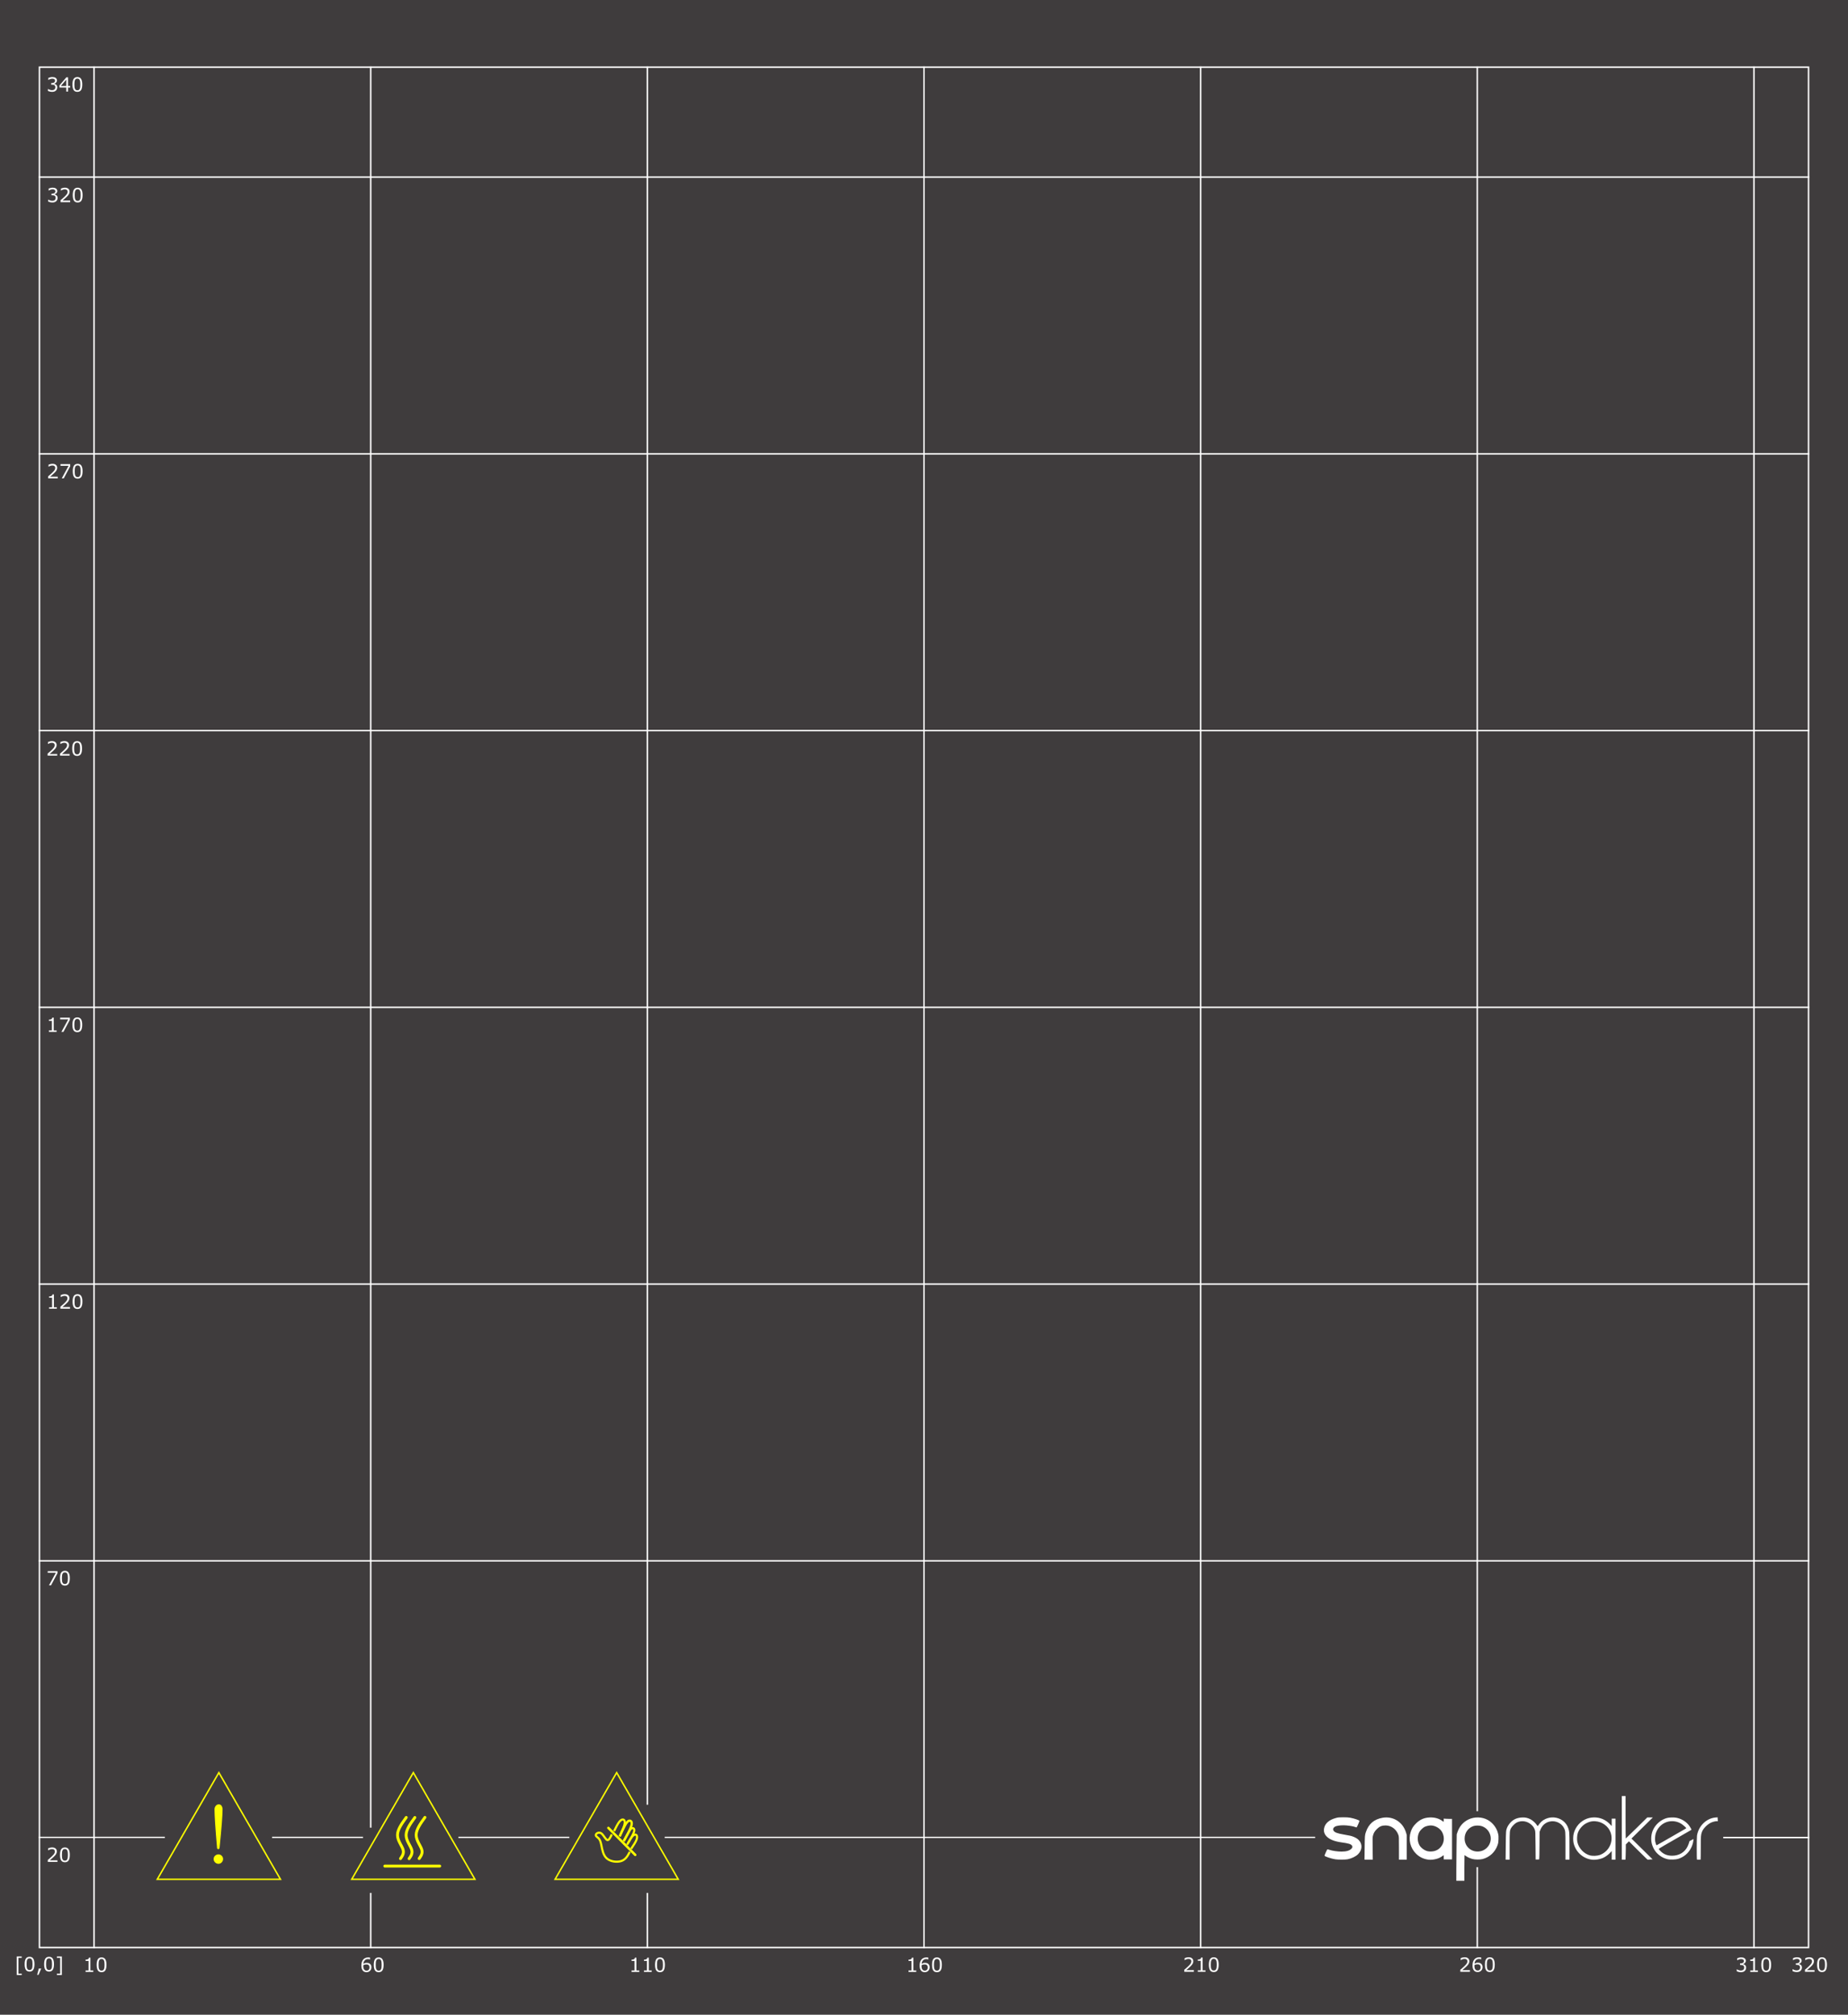 <?xml version="1.0" encoding="UTF-8" standalone="no"?>
<svg
   xmlns:dc="http://purl.org/dc/elements/1.1/"
   xmlns:cc="http://creativecommons.org/ns#"
   xmlns:rdf="http://www.w3.org/1999/02/22-rdf-syntax-ns#"
   xmlns:svg="http://www.w3.org/2000/svg"
   xmlns="http://www.w3.org/2000/svg"
   xmlns:sodipodi="http://sodipodi.sourceforge.net/DTD/sodipodi-0.dtd"
   xmlns:inkscape="http://www.inkscape.org/namespaces/inkscape"
   width="334mm"
   height="364mm"
   viewBox="0 0 334 364"
   version="1.1"
   id="svg8"
   inkscape:version="1.0.1 (3bc2e813f5, 2020-09-07)"
   sodipodi:docname="A350 Print Sheet.svg">
  <rect x="0" y="0" width="334" height="364" fill="#808080" stroke="none"/>
  <defs
     id="defs2">
    <inkscape:path-effect
       effect="bspline"
       id="path-effect1513"
       is_visible="true"
       lpeversion="1"
       weight="33.333"
       steps="2"
       helper_size="0"
       apply_no_weight="true"
       apply_with_weight="true"
       only_selected="false" />
    <inkscape:path-effect
       effect="bspline"
       id="path-effect1489"
       is_visible="true"
       lpeversion="1"
       weight="33.333"
       steps="2"
       helper_size="0"
       apply_no_weight="true"
       apply_with_weight="true"
       only_selected="false" />
    <inkscape:path-effect
       effect="bspline"
       id="path-effect1481"
       is_visible="true"
       lpeversion="1"
       weight="33.333"
       steps="2"
       helper_size="0"
       apply_no_weight="true"
       apply_with_weight="true"
       only_selected="false" />
    <inkscape:path-effect
       effect="bspline"
       id="path-effect1472"
       is_visible="true"
       lpeversion="1"
       weight="33.333"
       steps="2"
       helper_size="0"
       apply_no_weight="true"
       apply_with_weight="true"
       only_selected="false" />
    <inkscape:path-effect
       effect="bspline"
       id="path-effect1463"
       is_visible="true"
       lpeversion="1"
       weight="33.333"
       steps="2"
       helper_size="0"
       apply_no_weight="true"
       apply_with_weight="true"
       only_selected="false" />
    <inkscape:path-effect
       effect="bspline"
       id="path-effect1444"
       is_visible="true"
       lpeversion="1"
       weight="33.333"
       steps="2"
       helper_size="0"
       apply_no_weight="true"
       apply_with_weight="true"
       only_selected="false" />
    <inkscape:path-effect
       effect="bspline"
       id="path-effect1436"
       is_visible="true"
       lpeversion="1"
       weight="33.333"
       steps="2"
       helper_size="0"
       apply_no_weight="true"
       apply_with_weight="true"
       only_selected="false" />
    <inkscape:path-effect
       effect="bspline"
       id="path-effect1426"
       is_visible="true"
       lpeversion="1"
       weight="33.333"
       steps="2"
       helper_size="0"
       apply_no_weight="true"
       apply_with_weight="true"
       only_selected="false" />
    <inkscape:path-effect
       effect="bspline"
       id="path-effect1417"
       is_visible="true"
       lpeversion="1"
       weight="33.333"
       steps="2"
       helper_size="0"
       apply_no_weight="true"
       apply_with_weight="true"
       only_selected="false" />
    <inkscape:path-effect
       effect="bspline"
       id="path-effect1398"
       is_visible="true"
       lpeversion="1"
       weight="33.333"
       steps="2"
       helper_size="0"
       apply_no_weight="true"
       apply_with_weight="true"
       only_selected="false" />
  </defs>
  <sodipodi:namedview
     id="base"
     pagecolor="#ffffff"
     bordercolor="#666666"
     borderopacity="1.0"
     inkscape:pageopacity="0.0"
     inkscape:pageshadow="2"
     inkscape:zoom="0.70710678"
     inkscape:cx="672.64195"
     inkscape:cy="709.33578"
     inkscape:document-units="mm"
     inkscape:current-layer="layer1"
     inkscape:document-rotation="0"
     showgrid="false"
     showborder="true"
     inkscape:showpageshadow="false"
     inkscape:window-width="3440"
     inkscape:window-height="1377"
     inkscape:window-x="3832"
     inkscape:window-y="364"
     inkscape:window-maximized="1" />
  <g
     inkscape:label="Layer 1"
     inkscape:groupmode="layer"
     id="layer1">
    <rect
       style="fill:#1d191a;fill-opacity:0.655;fill-rule:evenodd;stroke-width:0.265"
       id="rect10"
       width="334"
       height="364"
       x="0"
       y="0" />
    <rect
       style="fill:none;fill-opacity:1;stroke:#ffffff;stroke-width:0.265;stroke-miterlimit:4;stroke-dasharray:none;stroke-opacity:1;stroke-linecap:round;stroke-linejoin:miter"
       id="rect835"
       width="319.735"
       height="339.735"
       x="7.132"
       y="12.132" />
    <path
       style="fill:none;stroke:#ffffff;stroke-width:0.265;stroke-linecap:butt;stroke-linejoin:miter;stroke-miterlimit:4;stroke-dasharray:none;stroke-opacity:1"
       d="M 7,32 H 327"
       id="path837"
       sodipodi:nodetypes="cc" />
    <path
       style="fill:none;stroke:#ffffff;stroke-width:0.265;stroke-linecap:butt;stroke-linejoin:miter;stroke-miterlimit:4;stroke-dasharray:none;stroke-opacity:1"
       d="M 7,82 H 327"
       id="path837-0"
       sodipodi:nodetypes="cc" />
    <path
       style="fill:none;stroke:#ffffff;stroke-width:0.265;stroke-linecap:butt;stroke-linejoin:miter;stroke-miterlimit:4;stroke-dasharray:none;stroke-opacity:1"
       d="M 7,132 H 327"
       id="path837-0-1"
       sodipodi:nodetypes="cc" />
    <path
       style="fill:none;stroke:#ffffff;stroke-width:0.265;stroke-linecap:butt;stroke-linejoin:miter;stroke-miterlimit:4;stroke-dasharray:none;stroke-opacity:1"
       d="m 7,182 320,0"
       id="path837-0-1-9"
       sodipodi:nodetypes="cc" />
    <path
       style="fill:none;stroke:#ffffff;stroke-width:0.265;stroke-linecap:butt;stroke-linejoin:miter;stroke-miterlimit:4;stroke-dasharray:none;stroke-opacity:1"
       d="M 7,232 H 327"
       id="path837-0-1-9-5"
       sodipodi:nodetypes="cc" />
    <path
       style="fill:none;stroke:#ffffff;stroke-width:0.265;stroke-linecap:butt;stroke-linejoin:miter;stroke-miterlimit:4;stroke-dasharray:none;stroke-opacity:1"
       d="M 7,282 H 327"
       id="path837-0-1-9-5-9"
       sodipodi:nodetypes="cc" />
    <path
       style="fill:none;stroke:#ffffff;stroke-width:0.225;stroke-linecap:butt;stroke-linejoin:miter;stroke-miterlimit:4;stroke-dasharray:none;stroke-opacity:1"
       d="m 49.178,331.963 h 16.437 m 17.239,0 h 20.045 m 17.239,0 117.565,0"
       id="path1343"
       sodipodi:nodetypes="cccccc" />
    <path
       style="fill:none;stroke:#ffffff;stroke-width:0.225;stroke-linecap:butt;stroke-linejoin:miter;stroke-miterlimit:4;stroke-dasharray:none;stroke-opacity:1"
       d="m 7,331.963 22.801,0"
       id="path837-0-1-9-5-9-3"
       sodipodi:nodetypes="cc" />
    <path
       style="fill:none;stroke:#ffffff;stroke-width:0.265;stroke-linecap:butt;stroke-linejoin:miter;stroke-miterlimit:4;stroke-dasharray:none;stroke-opacity:1"
       d="M 17,12 V 352"
       id="path837-0-1-9-5-9-3-6"
       sodipodi:nodetypes="cc" />
    <path
       style="fill:none;stroke:#ffffff;stroke-width:0.265;stroke-linecap:butt;stroke-linejoin:miter;stroke-miterlimit:4;stroke-dasharray:none;stroke-opacity:1"
       d="M 67,12 V 330.212 M 67,342 v 10"
       id="path837-0-1-9-5-9-3-6-4"
       sodipodi:nodetypes="cccc" />
    <path
       style="fill:none;stroke:#ffffff;stroke-width:0.265;stroke-linecap:butt;stroke-linejoin:miter;stroke-miterlimit:4;stroke-dasharray:none;stroke-opacity:1"
       d="M 117,12 V 326.069 M 117,342 l 0,10"
       id="path837-0-1-9-5-9-3-6-4-6"
       sodipodi:nodetypes="cccc" />
    <path
       style="fill:none;stroke:#ffffff;stroke-width:0.265;stroke-linecap:butt;stroke-linejoin:miter;stroke-miterlimit:4;stroke-dasharray:none;stroke-opacity:1"
       d="M 167,12 V 352"
       id="path837-0-1-9-5-9-3-6-4-6-8"
       sodipodi:nodetypes="cc" />
    <path
       style="fill:none;stroke:#ffffff;stroke-width:0.265;stroke-linecap:butt;stroke-linejoin:miter;stroke-miterlimit:4;stroke-dasharray:none;stroke-opacity:1"
       d="M 217,12 V 352"
       id="path837-0-1-9-5-9-3-6-4-6-8-8"
       sodipodi:nodetypes="cc" />
    <path
       style="fill:none;stroke:#ffffff;stroke-width:0.265;stroke-linecap:butt;stroke-linejoin:miter;stroke-miterlimit:4;stroke-dasharray:none;stroke-opacity:1"
       d="m 267,12 0,315.243"
       id="path837-0-1-9-5-9-3-6-4-6-8-8-1"
       sodipodi:nodetypes="cc" />
    <path
       style="fill:none;stroke:#ffffff;stroke-width:0.265;stroke-linecap:butt;stroke-linejoin:miter;stroke-miterlimit:4;stroke-dasharray:none;stroke-opacity:1"
       d="M 317,12 V 352"
       id="path837-0-1-9-5-9-3-6-4-6-8-8-1-3"
       sodipodi:nodetypes="cc" />
    <g
       aria-label="
 340"
       id="text1063"
       style="font-style:normal;font-weight:normal;font-size:3.528px;line-height:1.25;font-family:sans-serif;fill:#ffffff;fill-opacity:1;stroke:none;stroke-width:0.265;image-rendering:auto">
      <path
         d="m 10.161,15.307 q 0.083,0.074 0.136,0.186 0.053,0.112 0.053,0.289 0,0.176 -0.064,0.322 -0.064,0.146 -0.179,0.255 -0.129,0.121 -0.305,0.179 -0.174,0.057 -0.382,0.057 -0.214,0 -0.42,-0.052 -0.207,-0.05 -0.339,-0.11 v -0.36 h 0.026 q 0.146,0.096 0.345,0.16 0.198,0.064 0.382,0.064 0.109,0 0.231,-0.036 0.122,-0.036 0.198,-0.107 0.079,-0.076 0.117,-0.167 0.04,-0.091 0.04,-0.231 0,-0.138 -0.045,-0.227 -0.043,-0.091 -0.121,-0.143 -0.078,-0.053 -0.188,-0.072 -0.11,-0.021 -0.238,-0.021 H 9.253 v -0.286 h 0.121 q 0.262,0 0.417,-0.109 0.157,-0.11 0.157,-0.32 0,-0.093 -0.04,-0.162 -0.04,-0.071 -0.11,-0.115 -0.074,-0.045 -0.158,-0.062 -0.084,-0.017 -0.191,-0.017 -0.164,0 -0.348,0.059 -0.184,0.059 -0.348,0.165 h -0.017 v -0.36 q 0.122,-0.06 0.326,-0.11 0.205,-0.052 0.396,-0.052 0.188,0 0.331,0.034 0.143,0.034 0.258,0.11 0.124,0.083 0.188,0.2 0.064,0.117 0.064,0.274 0,0.214 -0.152,0.374 -0.15,0.158 -0.355,0.2 v 0.024 q 0.083,0.014 0.189,0.059 0.107,0.043 0.181,0.109 z"
         style="font-size:3.528px;fill:#ffffff;fill-opacity:1;stroke-width:0.265"
         id="path1525" />
      <path
         d="M 12.688,15.82 H 12.307 v 0.722 h -0.331 v -0.722 h -1.228 v -0.396 l 1.242,-1.447 h 0.317 v 1.568 h 0.381 z M 11.976,15.545 V 14.387 l -0.994,1.158 z"
         style="font-size:3.528px;fill:#ffffff;fill-opacity:1;stroke-width:0.265"
         id="path1527" />
      <path
         d="m 14.868,15.259 q 0,0.691 -0.217,1.015 -0.215,0.322 -0.67,0.322 -0.462,0 -0.675,-0.327 -0.212,-0.327 -0.212,-1.006 0,-0.684 0.215,-1.009 0.215,-0.327 0.672,-0.327 0.462,0 0.674,0.332 0.214,0.331 0.214,1.001 z m -0.453,0.782 q 0.06,-0.14 0.081,-0.327 0.022,-0.189 0.022,-0.455 0,-0.262 -0.022,-0.455 -0.021,-0.193 -0.083,-0.327 -0.06,-0.133 -0.165,-0.2 -0.103,-0.067 -0.267,-0.067 -0.162,0 -0.269,0.067 -0.105,0.067 -0.167,0.203 -0.059,0.127 -0.081,0.332 -0.021,0.205 -0.021,0.45 0,0.269 0.019,0.45 0.019,0.181 0.081,0.324 0.057,0.134 0.16,0.205 0.105,0.071 0.277,0.071 0.162,0 0.269,-0.067 0.107,-0.067 0.165,-0.203 z"
         style="font-size:3.528px;fill:#ffffff;fill-opacity:1;stroke-width:0.265"
         id="path1529" />
    </g>
    <g
       aria-label="
 320"
       id="text1063-7"
       style="font-style:normal;font-weight:normal;font-size:3.528px;line-height:1.25;font-family:sans-serif;fill:#ffffff;fill-opacity:1;stroke:none;stroke-width:0.265">
      <path
         d="m 10.216,35.294 q 0.083,0.074 0.136,0.186 0.053,0.112 0.053,0.289 0,0.176 -0.064,0.322 -0.064,0.146 -0.179,0.255 -0.129,0.121 -0.305,0.179 -0.174,0.057 -0.382,0.057 -0.214,0 -0.42,-0.052 -0.207,-0.05 -0.339,-0.11 V 36.06 h 0.026 q 0.146,0.096 0.345,0.16 0.198,0.064 0.382,0.064 0.109,0 0.231,-0.036 0.122,-0.036 0.198,-0.107 0.079,-0.076 0.117,-0.167 0.04,-0.091 0.04,-0.231 0,-0.138 -0.045,-0.227 -0.043,-0.091 -0.121,-0.143 -0.078,-0.053 -0.188,-0.072 -0.11,-0.021 -0.238,-0.021 H 9.308 v -0.286 h 0.121 q 0.262,0 0.417,-0.109 0.157,-0.11 0.157,-0.32 0,-0.093 -0.04,-0.162 -0.04,-0.071 -0.11,-0.115 -0.074,-0.045 -0.158,-0.062 -0.084,-0.017 -0.191,-0.017 -0.164,0 -0.348,0.059 -0.184,0.059 -0.348,0.165 h -0.017 v -0.36 q 0.122,-0.06 0.326,-0.11 0.205,-0.052 0.396,-0.052 0.188,0 0.331,0.034 0.143,0.034 0.258,0.11 0.124,0.083 0.188,0.2 0.064,0.117 0.064,0.274 0,0.214 -0.152,0.374 -0.15,0.158 -0.355,0.2 v 0.024 q 0.083,0.014 0.189,0.059 0.107,0.043 0.181,0.109 z"
         style="font-size:3.528px;fill:#ffffff;fill-opacity:1;stroke-width:0.265"
         id="path1532" />
      <path
         d="M 12.684,36.529 H 10.948 V 36.169 q 0.181,-0.155 0.362,-0.31 0.183,-0.155 0.339,-0.308 0.331,-0.32 0.453,-0.508 0.122,-0.189 0.122,-0.408 0,-0.2 -0.133,-0.312 -0.131,-0.114 -0.367,-0.114 -0.157,0 -0.339,0.055 -0.183,0.055 -0.357,0.169 h -0.017 v -0.362 q 0.122,-0.06 0.326,-0.11 0.205,-0.05 0.396,-0.05 0.394,0 0.618,0.191 0.224,0.189 0.224,0.515 0,0.146 -0.038,0.274 -0.036,0.126 -0.109,0.239 -0.067,0.107 -0.158,0.21 -0.09,0.103 -0.219,0.229 -0.184,0.181 -0.381,0.351 -0.196,0.169 -0.367,0.314 h 1.38 z"
         style="font-size:3.528px;fill:#ffffff;fill-opacity:1;stroke-width:0.265"
         id="path1534" />
      <path
         d="m 14.924,35.245 q 0,0.691 -0.217,1.015 -0.215,0.322 -0.67,0.322 -0.462,0 -0.675,-0.327 -0.212,-0.327 -0.212,-1.006 0,-0.684 0.215,-1.009 0.215,-0.327 0.672,-0.327 0.462,0 0.674,0.332 0.214,0.331 0.214,1.001 z m -0.453,0.782 q 0.06,-0.14 0.081,-0.327 0.022,-0.189 0.022,-0.455 0,-0.262 -0.022,-0.455 -0.021,-0.193 -0.083,-0.327 -0.06,-0.133 -0.165,-0.2 -0.103,-0.067 -0.267,-0.067 -0.162,0 -0.269,0.067 -0.105,0.067 -0.167,0.203 -0.059,0.127 -0.081,0.332 -0.021,0.205 -0.021,0.45 0,0.269 0.019,0.45 0.019,0.181 0.081,0.324 0.057,0.134 0.16,0.205 0.105,0.071 0.277,0.071 0.162,0 0.269,-0.067 0.107,-0.067 0.165,-0.203 z"
         style="font-size:3.528px;fill:#ffffff;fill-opacity:1;stroke-width:0.265"
         id="path1536" />
    </g>
    <g
       aria-label="
 270"
       id="text1063-5"
       style="font-style:normal;font-weight:normal;font-size:3.528px;line-height:1.25;font-family:sans-serif;fill:#ffffff;fill-opacity:1;stroke:none;stroke-width:0.265">
      <path
         d="M 10.442,86.422 H 8.705 v -0.36 q 0.181,-0.155 0.362,-0.31 0.183,-0.155 0.339,-0.308 0.331,-0.32 0.453,-0.508 0.122,-0.189 0.122,-0.408 0,-0.2 -0.133,-0.312 Q 9.718,84.101 9.482,84.101 q -0.157,0 -0.339,0.055 -0.183,0.055 -0.357,0.169 h -0.017 v -0.362 q 0.122,-0.06 0.326,-0.11 0.205,-0.05 0.396,-0.05 0.394,0 0.618,0.191 0.224,0.189 0.224,0.515 0,0.146 -0.038,0.274 -0.036,0.126 -0.109,0.239 -0.067,0.107 -0.158,0.21 -0.09,0.103 -0.219,0.229 -0.184,0.181 -0.381,0.351 -0.196,0.169 -0.367,0.314 h 1.38 z"
         style="font-size:3.528px;fill:#ffffff;fill-opacity:1;stroke-width:0.265"
         id="path1539" />
      <path
         d="m 12.691,84.241 -1.161,2.181 H 11.162 l 1.235,-2.263 h -1.461 v -0.301 h 1.755 z"
         style="font-size:3.528px;fill:#ffffff;fill-opacity:1;stroke-width:0.265"
         id="path1541" />
      <path
         d="m 14.924,85.138 q 0,0.691 -0.217,1.015 -0.215,0.322 -0.67,0.322 -0.462,0 -0.675,-0.327 -0.212,-0.327 -0.212,-1.006 0,-0.684 0.215,-1.009 0.215,-0.327 0.672,-0.327 0.462,0 0.674,0.332 0.214,0.331 0.214,1.001 z m -0.453,0.782 q 0.06,-0.14 0.081,-0.327 0.022,-0.189 0.022,-0.455 0,-0.262 -0.022,-0.455 -0.021,-0.193 -0.083,-0.327 -0.06,-0.133 -0.165,-0.2 -0.103,-0.067 -0.267,-0.067 -0.162,0 -0.269,0.067 -0.105,0.067 -0.167,0.203 -0.059,0.127 -0.081,0.332 -0.021,0.205 -0.021,0.45 0,0.269 0.019,0.45 0.019,0.181 0.081,0.324 0.057,0.134 0.16,0.205 0.105,0.071 0.277,0.071 0.162,0 0.269,-0.067 0.107,-0.067 0.165,-0.203 z"
         style="font-size:3.528px;fill:#ffffff;fill-opacity:1;stroke-width:0.265"
         id="path1543" />
    </g>
    <g
       aria-label="
 220"
       id="text1063-5-0"
       style="font-style:normal;font-weight:normal;font-size:3.528px;line-height:1.25;font-family:sans-serif;fill:#ffffff;fill-opacity:1;stroke:none;stroke-width:0.265">
      <path
         d="M 10.344,136.521 H 8.608 v -0.36 q 0.181,-0.155 0.362,-0.31 0.183,-0.155 0.339,-0.308 0.331,-0.32 0.453,-0.508 0.122,-0.189 0.122,-0.408 0,-0.2 -0.133,-0.312 -0.131,-0.114 -0.367,-0.114 -0.157,0 -0.339,0.055 -0.183,0.055 -0.357,0.169 h -0.017 v -0.362 q 0.122,-0.06 0.326,-0.11 0.205,-0.05 0.396,-0.05 0.394,0 0.618,0.191 0.224,0.189 0.224,0.515 0,0.146 -0.038,0.274 -0.036,0.126 -0.109,0.239 -0.067,0.107 -0.158,0.21 -0.09,0.103 -0.219,0.229 -0.184,0.181 -0.381,0.351 -0.196,0.169 -0.367,0.314 h 1.38 z"
         style="font-size:3.528px;fill:#ffffff;fill-opacity:1;stroke-width:0.265"
         id="path1546" />
      <path
         d="m 12.587,136.521 h -1.736 v -0.36 q 0.181,-0.155 0.362,-0.31 0.183,-0.155 0.339,-0.308 0.331,-0.32 0.453,-0.508 0.122,-0.189 0.122,-0.408 0,-0.2 -0.133,-0.312 -0.131,-0.114 -0.367,-0.114 -0.157,0 -0.339,0.055 -0.183,0.055 -0.357,0.169 h -0.017 v -0.362 q 0.122,-0.06 0.326,-0.11 0.205,-0.05 0.396,-0.05 0.394,0 0.618,0.191 0.224,0.189 0.224,0.515 0,0.146 -0.038,0.274 -0.036,0.126 -0.109,0.239 -0.067,0.107 -0.158,0.21 -0.09,0.103 -0.219,0.229 -0.184,0.181 -0.381,0.351 -0.196,0.169 -0.367,0.314 h 1.38 z"
         style="font-size:3.528px;fill:#ffffff;fill-opacity:1;stroke-width:0.265"
         id="path1548" />
      <path
         d="m 14.826,135.238 q 0,0.691 -0.217,1.015 -0.215,0.322 -0.67,0.322 -0.462,0 -0.675,-0.327 -0.212,-0.327 -0.212,-1.006 0,-0.684 0.215,-1.009 0.215,-0.327 0.672,-0.327 0.462,0 0.674,0.332 0.214,0.331 0.214,1.001 z m -0.453,0.782 q 0.06,-0.14 0.081,-0.327 0.022,-0.189 0.022,-0.455 0,-0.262 -0.022,-0.455 -0.021,-0.193 -0.083,-0.327 -0.06,-0.133 -0.165,-0.2 -0.103,-0.067 -0.267,-0.067 -0.162,0 -0.269,0.067 -0.105,0.067 -0.167,0.203 -0.059,0.127 -0.081,0.332 -0.021,0.205 -0.021,0.45 0,0.269 0.019,0.45 0.019,0.181 0.081,0.324 0.057,0.134 0.16,0.205 0.105,0.071 0.277,0.071 0.162,0 0.269,-0.067 0.107,-0.067 0.165,-0.203 z"
         style="font-size:3.528px;fill:#ffffff;fill-opacity:1;stroke-width:0.265"
         id="path1550" />
    </g>
    <g
       aria-label="
 170"
       id="text1063-5-0-5"
       style="font-style:normal;font-weight:normal;font-size:3.528px;line-height:1.25;font-family:sans-serif;fill:#ffffff;fill-opacity:1;stroke:none;stroke-width:0.265">
      <path
         d="M 10.231,186.433 H 8.843 v -0.262 H 9.377 v -1.719 H 8.843 v -0.234 q 0.109,0 0.233,-0.017 0.124,-0.019 0.188,-0.053 0.079,-0.043 0.124,-0.109 0.047,-0.067 0.053,-0.179 h 0.267 v 2.312 h 0.524 z"
         style="font-size:3.528px;fill:#ffffff;fill-opacity:1;stroke-width:0.265"
         id="path1553" />
      <path
         d="m 12.627,184.253 -1.161,2.181 h -0.369 l 1.235,-2.263 h -1.461 v -0.301 h 1.755 z"
         style="font-size:3.528px;fill:#ffffff;fill-opacity:1;stroke-width:0.265"
         id="path1555" />
      <path
         d="m 14.859,185.15 q 0,0.691 -0.217,1.015 -0.215,0.322 -0.67,0.322 -0.462,0 -0.675,-0.327 -0.212,-0.327 -0.212,-1.006 0,-0.684 0.215,-1.009 0.215,-0.327 0.672,-0.327 0.462,0 0.674,0.332 0.214,0.331 0.214,1.001 z m -0.453,0.782 q 0.06,-0.14 0.081,-0.327 0.022,-0.189 0.022,-0.455 0,-0.262 -0.022,-0.455 -0.021,-0.193 -0.083,-0.327 -0.06,-0.133 -0.165,-0.2 -0.103,-0.067 -0.267,-0.067 -0.162,0 -0.269,0.067 -0.105,0.067 -0.167,0.203 -0.059,0.127 -0.081,0.332 -0.021,0.205 -0.021,0.45 0,0.269 0.019,0.45 0.019,0.181 0.081,0.324 0.057,0.134 0.16,0.205 0.105,0.071 0.277,0.071 0.162,0 0.269,-0.067 0.107,-0.067 0.165,-0.203 z"
         style="font-size:3.528px;fill:#ffffff;fill-opacity:1;stroke-width:0.265"
         id="path1557" />
    </g>
    <g
       aria-label="
 120"
       id="text1063-5-0-1"
       style="font-style:normal;font-weight:normal;font-size:3.528px;line-height:1.25;font-family:sans-serif;fill:#ffffff;fill-opacity:1;stroke:none;stroke-width:0.265">
      <path
         d="M 10.264,236.446 H 8.876 v -0.262 h 0.534 v -1.719 H 8.876 v -0.234 q 0.109,0 0.233,-0.017 0.124,-0.019 0.188,-0.053 0.079,-0.043 0.124,-0.109 0.047,-0.067 0.053,-0.179 h 0.267 v 2.312 h 0.524 z"
         style="font-size:3.528px;fill:#ffffff;fill-opacity:1;stroke-width:0.265"
         id="path1560" />
      <path
         d="m 12.654,236.446 h -1.736 v -0.36 q 0.181,-0.155 0.362,-0.31 0.183,-0.155 0.339,-0.308 0.331,-0.32 0.453,-0.508 0.122,-0.189 0.122,-0.408 0,-0.2 -0.133,-0.312 -0.131,-0.114 -0.367,-0.114 -0.157,0 -0.339,0.055 -0.183,0.055 -0.357,0.169 h -0.017 v -0.362 q 0.122,-0.06 0.326,-0.11 0.205,-0.05 0.396,-0.05 0.394,0 0.618,0.191 0.224,0.189 0.224,0.515 0,0.146 -0.038,0.274 -0.036,0.126 -0.109,0.239 -0.067,0.107 -0.158,0.21 -0.09,0.103 -0.219,0.229 -0.184,0.181 -0.381,0.351 -0.196,0.169 -0.367,0.314 h 1.38 z"
         style="font-size:3.528px;fill:#ffffff;fill-opacity:1;stroke-width:0.265"
         id="path1562" />
      <path
         d="m 14.893,235.163 q 0,0.691 -0.217,1.015 -0.215,0.322 -0.67,0.322 -0.462,0 -0.675,-0.327 -0.212,-0.327 -0.212,-1.006 0,-0.684 0.215,-1.009 0.215,-0.327 0.672,-0.327 0.462,0 0.674,0.332 0.214,0.331 0.214,1.001 z m -0.453,0.782 q 0.06,-0.14 0.081,-0.327 0.022,-0.189 0.022,-0.455 0,-0.262 -0.022,-0.455 -0.021,-0.193 -0.083,-0.327 -0.06,-0.133 -0.165,-0.2 -0.103,-0.067 -0.267,-0.067 -0.162,0 -0.269,0.067 -0.105,0.067 -0.167,0.203 -0.059,0.127 -0.081,0.332 -0.021,0.205 -0.021,0.45 0,0.269 0.019,0.45 0.019,0.181 0.081,0.324 0.057,0.134 0.16,0.205 0.105,0.071 0.277,0.071 0.162,0 0.269,-0.067 0.107,-0.067 0.165,-0.203 z"
         style="font-size:3.528px;fill:#ffffff;fill-opacity:1;stroke-width:0.265"
         id="path1564" />
    </g>
    <g
       aria-label="
 70"
       id="text1063-5-0-1-8"
       style="font-style:normal;font-weight:normal;font-size:3.528px;line-height:1.25;font-family:sans-serif;fill:#ffffff;fill-opacity:1;stroke:none;stroke-width:0.265">
      <path
         d="m 10.384,284.245 -1.161,2.181 H 8.855 l 1.235,-2.263 H 8.629 v -0.301 h 1.755 z"
         style="font-size:3.528px;fill:#ffffff;fill-opacity:1;stroke-width:0.265"
         id="path1567" />
      <path
         d="m 12.617,285.142 q 0,0.691 -0.217,1.015 -0.215,0.322 -0.67,0.322 -0.462,0 -0.675,-0.327 -0.212,-0.327 -0.212,-1.006 0,-0.684 0.215,-1.009 0.215,-0.327 0.672,-0.327 0.462,0 0.674,0.332 0.214,0.331 0.214,1.001 z m -0.453,0.782 q 0.06,-0.14 0.081,-0.327 0.022,-0.189 0.022,-0.455 0,-0.262 -0.022,-0.455 -0.021,-0.193 -0.083,-0.327 -0.06,-0.133 -0.165,-0.2 -0.103,-0.067 -0.267,-0.067 -0.162,0 -0.269,0.067 -0.105,0.067 -0.167,0.203 -0.059,0.127 -0.081,0.332 -0.021,0.205 -0.021,0.45 0,0.269 0.019,0.45 0.019,0.181 0.081,0.324 0.057,0.134 0.16,0.205 0.105,0.071 0.277,0.071 0.162,0 0.269,-0.067 0.107,-0.067 0.165,-0.203 z"
         style="font-size:3.528px;fill:#ffffff;fill-opacity:1;stroke-width:0.265"
         id="path1569" />
    </g>
    <g
       aria-label="
 20"
       id="text1063-5-0-1-1"
       style="font-style:normal;font-weight:normal;font-size:3.528px;line-height:1.25;font-family:sans-serif;fill:#ffffff;fill-opacity:1;stroke:none;stroke-width:0.265">
      <path
         d="M 10.377,336.405 H 8.641 V 336.045 q 0.181,-0.155 0.362,-0.31 0.183,-0.155 0.339,-0.308 0.331,-0.32 0.453,-0.508 0.122,-0.189 0.122,-0.408 0,-0.2 -0.133,-0.312 -0.131,-0.114 -0.367,-0.114 -0.157,0 -0.339,0.055 -0.183,0.055 -0.357,0.169 h -0.017 v -0.362 q 0.122,-0.06 0.326,-0.11 0.205,-0.05 0.396,-0.05 0.394,0 0.618,0.191 0.224,0.189 0.224,0.515 0,0.146 -0.038,0.274 -0.036,0.126 -0.109,0.239 -0.067,0.107 -0.158,0.21 -0.09,0.103 -0.219,0.229 -0.184,0.181 -0.381,0.351 -0.196,0.169 -0.367,0.314 h 1.38 z"
         style="font-size:3.528px;fill:#ffffff;fill-opacity:1;stroke-width:0.265"
         id="path1572" />
      <path
         d="m 12.617,335.122 q 0,0.691 -0.217,1.015 -0.215,0.322 -0.67,0.322 -0.462,0 -0.675,-0.327 -0.212,-0.327 -0.212,-1.006 0,-0.684 0.215,-1.009 0.215,-0.327 0.672,-0.327 0.462,0 0.674,0.332 0.214,0.331 0.214,1.001 z m -0.453,0.782 q 0.06,-0.14 0.081,-0.327 0.022,-0.189 0.022,-0.455 0,-0.262 -0.022,-0.455 -0.021,-0.193 -0.083,-0.327 -0.06,-0.133 -0.165,-0.2 -0.103,-0.067 -0.267,-0.067 -0.162,0 -0.269,0.067 -0.105,0.067 -0.167,0.203 -0.059,0.127 -0.081,0.332 -0.021,0.205 -0.021,0.45 0,0.269 0.019,0.45 0.019,0.181 0.081,0.324 0.057,0.134 0.16,0.205 0.105,0.071 0.277,0.071 0.162,0 0.269,-0.067 0.107,-0.067 0.165,-0.203 z"
         style="font-size:3.528px;fill:#ffffff;fill-opacity:1;stroke-width:0.265"
         id="path1574" />
    </g>
    <g
       aria-label="
 10"
       id="text1063-5-0-1-0"
       style="font-style:normal;font-weight:normal;font-size:3.528px;line-height:1.25;font-family:sans-serif;fill:#ffffff;fill-opacity:1;stroke:none;stroke-width:0.265">
      <path
         d="m 16.858,356.272 h -1.388 v -0.262 h 0.534 v -1.719 h -0.534 v -0.234 q 0.109,0 0.233,-0.017 0.124,-0.019 0.188,-0.053 0.079,-0.043 0.124,-0.109 0.047,-0.067 0.053,-0.179 h 0.267 v 2.312 h 0.524 z"
         style="font-size:3.528px;fill:#ffffff;fill-opacity:1;stroke-width:0.265"
         id="path1588" />
      <path
         d="m 19.244,354.988 q 0,0.691 -0.217,1.015 -0.215,0.322 -0.67,0.322 -0.462,0 -0.675,-0.327 -0.212,-0.327 -0.212,-1.006 0,-0.684 0.215,-1.009 0.215,-0.327 0.672,-0.327 0.462,0 0.674,0.332 0.214,0.331 0.214,1.001 z m -0.453,0.782 q 0.06,-0.14 0.081,-0.327 0.022,-0.189 0.022,-0.455 0,-0.262 -0.022,-0.455 -0.021,-0.193 -0.083,-0.327 -0.06,-0.133 -0.165,-0.2 -0.103,-0.067 -0.267,-0.067 -0.162,0 -0.269,0.067 -0.105,0.067 -0.167,0.203 -0.059,0.127 -0.081,0.332 -0.021,0.205 -0.021,0.45 0,0.269 0.019,0.45 0.019,0.181 0.081,0.324 0.057,0.134 0.16,0.205 0.105,0.071 0.277,0.071 0.162,0 0.269,-0.067 0.107,-0.067 0.165,-0.203 z"
         style="font-size:3.528px;fill:#ffffff;fill-opacity:1;stroke-width:0.265"
         id="path1590" />
    </g>
    <g
       aria-label="
 60"
       id="text1063-5-0-1-3"
       style="font-style:normal;font-weight:normal;font-size:3.528px;line-height:1.25;font-family:sans-serif;fill:#ffffff;fill-opacity:1;stroke:none;stroke-width:0.265">
      <path
         d="m 67.129,355.441 q 0,0.391 -0.258,0.639 -0.257,0.246 -0.63,0.246 -0.189,0 -0.345,-0.059 -0.155,-0.059 -0.274,-0.174 -0.148,-0.143 -0.229,-0.379 -0.079,-0.236 -0.079,-0.568 0,-0.341 0.072,-0.605 0.074,-0.264 0.234,-0.469 0.152,-0.195 0.391,-0.303 0.239,-0.11 0.558,-0.11 0.102,0 0.171,0.009 0.069,0.009 0.14,0.031 v 0.329 H 66.862 q -0.048,-0.026 -0.146,-0.048 -0.096,-0.024 -0.198,-0.024 -0.37,0 -0.591,0.233 -0.22,0.231 -0.257,0.625 0.145,-0.088 0.284,-0.133 0.141,-0.046 0.326,-0.046 0.164,0 0.288,0.031 0.126,0.029 0.257,0.121 0.152,0.105 0.227,0.265 0.078,0.16 0.078,0.389 z m -0.35,0.014 q 0,-0.16 -0.048,-0.265 -0.047,-0.105 -0.155,-0.183 -0.079,-0.055 -0.176,-0.072 -0.096,-0.017 -0.202,-0.017 -0.146,0 -0.272,0.034 -0.126,0.035 -0.258,0.107 -0.003,0.038 -0.005,0.074 -0.002,0.034 -0.002,0.088 0,0.272 0.055,0.431 0.057,0.157 0.155,0.248 0.079,0.076 0.171,0.112 0.093,0.035 0.202,0.035 0.25,0 0.393,-0.152 0.143,-0.153 0.143,-0.439 z"
         style="font-size:3.528px;fill:#ffffff;fill-opacity:1;stroke-width:0.265"
         id="path1593" />
      <path
         d="m 69.33,354.99 q 0,0.691 -0.217,1.015 -0.215,0.322 -0.67,0.322 -0.462,0 -0.675,-0.327 -0.212,-0.327 -0.212,-1.006 0,-0.684 0.215,-1.009 0.215,-0.327 0.672,-0.327 0.462,0 0.674,0.332 0.214,0.331 0.214,1.001 z m -0.453,0.782 q 0.06,-0.14 0.081,-0.327 0.022,-0.189 0.022,-0.455 0,-0.262 -0.022,-0.455 -0.021,-0.193 -0.083,-0.327 -0.06,-0.133 -0.165,-0.2 -0.103,-0.067 -0.267,-0.067 -0.162,0 -0.269,0.067 -0.105,0.067 -0.167,0.203 -0.059,0.127 -0.081,0.332 -0.021,0.205 -0.021,0.45 0,0.269 0.019,0.45 0.019,0.181 0.081,0.324 0.057,0.134 0.16,0.205 0.105,0.071 0.277,0.071 0.162,0 0.269,-0.067 0.107,-0.067 0.165,-0.203 z"
         style="font-size:3.528px;fill:#ffffff;fill-opacity:1;stroke-width:0.265"
         id="path1595" />
    </g>
    <g
       aria-label="
 110"
       id="text1063-5-0-1-08"
       style="font-style:normal;font-weight:normal;font-size:3.528px;line-height:1.25;font-family:sans-serif;fill:#ffffff;fill-opacity:1;stroke:none;stroke-width:0.265">
      <path
         d="m 115.538,356.273 h -1.388 v -0.262 h 0.534 v -1.719 h -0.534 v -0.234 q 0.109,0 0.233,-0.017 0.124,-0.019 0.188,-0.053 0.079,-0.043 0.124,-0.109 0.046,-0.067 0.053,-0.179 h 0.267 v 2.312 h 0.524 z"
         style="font-size:3.528px;fill:#ffffff;fill-opacity:1;stroke-width:0.265"
         id="path1598" />
      <path
         d="m 117.781,356.273 h -1.388 v -0.262 h 0.534 v -1.719 h -0.534 v -0.234 q 0.109,0 0.233,-0.017 0.124,-0.019 0.188,-0.053 0.079,-0.043 0.124,-0.109 0.046,-0.067 0.053,-0.179 h 0.267 v 2.312 h 0.524 z"
         style="font-size:3.528px;fill:#ffffff;fill-opacity:1;stroke-width:0.265"
         id="path1600" />
      <path
         d="m 120.166,354.99 q 0,0.691 -0.217,1.015 -0.215,0.322 -0.67,0.322 -0.462,0 -0.675,-0.327 -0.212,-0.327 -0.212,-1.006 0,-0.684 0.215,-1.009 0.215,-0.327 0.672,-0.327 0.462,0 0.674,0.332 0.214,0.331 0.214,1.001 z m -0.453,0.782 q 0.06,-0.14 0.081,-0.327 0.022,-0.189 0.022,-0.455 0,-0.262 -0.022,-0.455 -0.021,-0.193 -0.083,-0.327 -0.06,-0.133 -0.165,-0.2 -0.103,-0.067 -0.267,-0.067 -0.162,0 -0.269,0.067 -0.105,0.067 -0.167,0.203 -0.059,0.127 -0.081,0.332 -0.021,0.205 -0.021,0.45 0,0.269 0.019,0.45 0.019,0.181 0.081,0.324 0.057,0.134 0.16,0.205 0.105,0.071 0.277,0.071 0.162,0 0.269,-0.067 0.107,-0.067 0.165,-0.203 z"
         style="font-size:3.528px;fill:#ffffff;fill-opacity:1;stroke-width:0.265"
         id="path1602" />
    </g>
    <g
       aria-label="
 160"
       id="text1063-5-0-1-4"
       style="font-style:normal;font-weight:normal;font-size:3.528px;line-height:1.25;font-family:sans-serif;fill:#ffffff;fill-opacity:1;stroke:none;stroke-width:0.265">
      <path
         d="m 165.596,356.273 h -1.388 v -0.262 h 0.534 v -1.719 h -0.534 v -0.234 q 0.109,0 0.233,-0.017 0.124,-0.019 0.188,-0.053 0.079,-0.043 0.124,-0.109 0.046,-0.067 0.053,-0.179 h 0.267 v 2.312 h 0.524 z"
         style="font-size:3.528px;fill:#ffffff;fill-opacity:1;stroke-width:0.265"
         id="path1605" />
      <path
         d="m 168.023,355.441 q 0,0.391 -0.258,0.639 -0.257,0.246 -0.63,0.246 -0.189,0 -0.345,-0.059 -0.155,-0.059 -0.274,-0.174 -0.148,-0.143 -0.229,-0.379 -0.079,-0.236 -0.079,-0.568 0,-0.341 0.072,-0.605 0.074,-0.264 0.234,-0.469 0.152,-0.195 0.391,-0.303 0.239,-0.11 0.558,-0.11 0.102,0 0.171,0.009 0.069,0.009 0.14,0.031 v 0.329 h -0.017 q -0.048,-0.026 -0.146,-0.048 -0.097,-0.024 -0.198,-0.024 -0.37,0 -0.591,0.233 -0.22,0.231 -0.257,0.625 0.145,-0.088 0.284,-0.133 0.141,-0.046 0.326,-0.046 0.164,0 0.288,0.031 0.126,0.029 0.257,0.121 0.152,0.105 0.227,0.265 0.077,0.16 0.077,0.389 z m -0.35,0.014 q 0,-0.16 -0.048,-0.265 -0.046,-0.105 -0.155,-0.183 -0.079,-0.055 -0.176,-0.072 -0.097,-0.017 -0.202,-0.017 -0.146,0 -0.272,0.034 -0.126,0.035 -0.258,0.107 -0.003,0.038 -0.005,0.074 -0.002,0.034 -0.002,0.088 0,0.272 0.055,0.431 0.057,0.157 0.155,0.248 0.079,0.076 0.171,0.112 0.093,0.035 0.202,0.035 0.25,0 0.393,-0.152 0.143,-0.153 0.143,-0.439 z"
         style="font-size:3.528px;fill:#ffffff;fill-opacity:1;stroke-width:0.265"
         id="path1607" />
      <path
         d="m 170.225,354.99 q 0,0.691 -0.217,1.015 -0.215,0.322 -0.67,0.322 -0.462,0 -0.675,-0.327 -0.212,-0.327 -0.212,-1.006 0,-0.684 0.215,-1.009 0.215,-0.327 0.672,-0.327 0.462,0 0.674,0.332 0.214,0.331 0.214,1.001 z m -0.453,0.782 q 0.06,-0.14 0.081,-0.327 0.022,-0.189 0.022,-0.455 0,-0.262 -0.022,-0.455 -0.021,-0.193 -0.083,-0.327 -0.06,-0.133 -0.165,-0.2 -0.103,-0.067 -0.267,-0.067 -0.162,0 -0.269,0.067 -0.105,0.067 -0.167,0.203 -0.059,0.127 -0.081,0.332 -0.021,0.205 -0.021,0.45 0,0.269 0.019,0.45 0.019,0.181 0.081,0.324 0.057,0.134 0.16,0.205 0.105,0.071 0.277,0.071 0.162,0 0.269,-0.067 0.107,-0.067 0.165,-0.203 z"
         style="font-size:3.528px;fill:#ffffff;fill-opacity:1;stroke-width:0.265"
         id="path1609" />
    </g>
    <g
       aria-label="
 210"
       id="text1063-5-0-1-9"
       style="font-style:normal;font-weight:normal;font-size:3.528px;line-height:1.25;font-family:sans-serif;fill:#ffffff;fill-opacity:1;stroke:none;stroke-width:0.265">
      <path
         d="m 215.777,356.249 h -1.736 v -0.36 q 0.181,-0.155 0.362,-0.31 0.183,-0.155 0.339,-0.308 0.331,-0.32 0.453,-0.508 0.122,-0.189 0.122,-0.408 0,-0.2 -0.133,-0.312 -0.131,-0.114 -0.367,-0.114 -0.157,0 -0.339,0.055 -0.183,0.055 -0.357,0.169 h -0.017 v -0.362 q 0.122,-0.06 0.326,-0.11 0.205,-0.05 0.396,-0.05 0.394,0 0.618,0.191 0.224,0.189 0.224,0.515 0,0.146 -0.038,0.274 -0.036,0.126 -0.109,0.239 -0.067,0.107 -0.158,0.21 -0.09,0.103 -0.219,0.229 -0.184,0.181 -0.381,0.351 -0.196,0.169 -0.367,0.314 h 1.38 z"
         style="font-size:3.528px;fill:#ffffff;fill-opacity:1;stroke-width:0.265"
         id="path1612" />
      <path
         d="m 217.874,356.249 h -1.388 v -0.262 h 0.534 v -1.719 h -0.534 v -0.234 q 0.109,0 0.233,-0.017 0.124,-0.019 0.188,-0.053 0.079,-0.043 0.124,-0.109 0.046,-0.067 0.053,-0.179 h 0.267 v 2.312 h 0.524 z"
         style="font-size:3.528px;fill:#ffffff;fill-opacity:1;stroke-width:0.265"
         id="path1614" />
      <path
         d="m 220.259,354.966 q 0,0.691 -0.217,1.015 -0.215,0.322 -0.67,0.322 -0.462,0 -0.675,-0.327 -0.212,-0.327 -0.212,-1.006 0,-0.684 0.215,-1.009 0.215,-0.327 0.672,-0.327 0.462,0 0.674,0.332 0.214,0.331 0.214,1.001 z m -0.453,0.782 q 0.06,-0.14 0.081,-0.327 0.022,-0.189 0.022,-0.455 0,-0.262 -0.022,-0.455 -0.021,-0.193 -0.083,-0.327 -0.06,-0.133 -0.165,-0.2 -0.103,-0.067 -0.267,-0.067 -0.162,0 -0.269,0.067 -0.105,0.067 -0.167,0.203 -0.059,0.127 -0.081,0.332 -0.021,0.205 -0.021,0.45 0,0.269 0.019,0.45 0.019,0.181 0.081,0.324 0.057,0.134 0.16,0.205 0.105,0.071 0.277,0.071 0.162,0 0.269,-0.067 0.107,-0.067 0.165,-0.203 z"
         style="font-size:3.528px;fill:#ffffff;fill-opacity:1;stroke-width:0.265"
         id="path1616" />
    </g>
    <g
       aria-label="
 260"
       id="text1063-5-0-1-98"
       style="font-style:normal;font-weight:normal;font-size:3.528px;line-height:1.25;font-family:sans-serif;fill:#ffffff;fill-opacity:1;stroke:none;stroke-width:0.265">
      <path
         d="m 265.67,356.249 h -1.736 v -0.36 q 0.181,-0.155 0.362,-0.31 0.183,-0.155 0.339,-0.308 0.331,-0.32 0.453,-0.508 0.122,-0.189 0.122,-0.408 0,-0.2 -0.133,-0.312 -0.131,-0.114 -0.367,-0.114 -0.157,0 -0.339,0.055 -0.183,0.055 -0.357,0.169 h -0.017 v -0.362 q 0.122,-0.06 0.326,-0.11 0.205,-0.05 0.396,-0.05 0.394,0 0.618,0.191 0.224,0.189 0.224,0.515 0,0.146 -0.038,0.274 -0.036,0.126 -0.109,0.239 -0.067,0.107 -0.158,0.21 -0.09,0.103 -0.219,0.229 -0.184,0.181 -0.381,0.351 -0.196,0.169 -0.367,0.314 h 1.38 z"
         style="font-size:3.528px;fill:#ffffff;fill-opacity:1;stroke-width:0.265"
         id="path1619" />
      <path
         d="m 267.951,355.417 q 0,0.391 -0.258,0.639 -0.257,0.246 -0.63,0.246 -0.189,0 -0.345,-0.059 -0.155,-0.059 -0.274,-0.174 -0.148,-0.143 -0.229,-0.379 -0.079,-0.236 -0.079,-0.568 0,-0.341 0.072,-0.605 0.074,-0.264 0.234,-0.469 0.152,-0.195 0.391,-0.303 0.239,-0.11 0.558,-0.11 0.102,0 0.171,0.009 0.069,0.009 0.14,0.031 v 0.329 h -0.017 q -0.048,-0.026 -0.146,-0.048 -0.097,-0.024 -0.198,-0.024 -0.37,0 -0.591,0.233 -0.22,0.231 -0.257,0.625 0.145,-0.088 0.284,-0.133 0.141,-0.046 0.326,-0.046 0.164,0 0.288,0.031 0.126,0.029 0.257,0.121 0.152,0.105 0.227,0.265 0.077,0.16 0.077,0.389 z m -0.35,0.014 q 0,-0.16 -0.048,-0.265 -0.046,-0.105 -0.155,-0.183 -0.079,-0.055 -0.176,-0.072 -0.097,-0.017 -0.202,-0.017 -0.146,0 -0.272,0.034 -0.126,0.034 -0.258,0.107 -0.003,0.038 -0.005,0.074 -0.002,0.034 -0.002,0.088 0,0.272 0.055,0.431 0.057,0.157 0.155,0.248 0.079,0.076 0.171,0.112 0.093,0.034 0.202,0.034 0.25,0 0.393,-0.152 0.143,-0.153 0.143,-0.439 z"
         style="font-size:3.528px;fill:#ffffff;fill-opacity:1;stroke-width:0.265"
         id="path1621" />
      <path
         d="m 270.152,354.966 q 0,0.691 -0.217,1.015 -0.215,0.322 -0.67,0.322 -0.462,0 -0.675,-0.327 -0.212,-0.327 -0.212,-1.006 0,-0.684 0.215,-1.009 0.215,-0.327 0.672,-0.327 0.462,0 0.674,0.332 0.214,0.331 0.214,1.001 z m -0.453,0.782 q 0.06,-0.14 0.081,-0.327 0.022,-0.189 0.022,-0.455 0,-0.262 -0.022,-0.455 -0.021,-0.193 -0.083,-0.327 -0.06,-0.133 -0.165,-0.2 -0.103,-0.067 -0.267,-0.067 -0.162,0 -0.269,0.067 -0.105,0.067 -0.167,0.203 -0.059,0.127 -0.081,0.332 -0.021,0.205 -0.021,0.45 0,0.269 0.019,0.45 0.019,0.181 0.081,0.324 0.057,0.134 0.16,0.205 0.105,0.071 0.277,0.071 0.162,0 0.269,-0.067 0.107,-0.067 0.165,-0.203 z"
         style="font-size:3.528px;fill:#ffffff;fill-opacity:1;stroke-width:0.265"
         id="path1623" />
    </g>
    <g
       aria-label="
320"
       id="text1063-5-0-1-10"
       style="font-style:normal;font-weight:normal;font-size:3.528px;line-height:1.25;font-family:sans-serif;fill:#ffffff;fill-opacity:1;stroke:none;stroke-width:0.265">
      <path
         d="m 325.484,355.014 q 0.083,0.074 0.136,0.186 0.053,0.112 0.053,0.289 0,0.176 -0.064,0.322 -0.064,0.146 -0.179,0.255 -0.129,0.121 -0.305,0.179 -0.174,0.057 -0.382,0.057 -0.214,0 -0.42,-0.052 -0.207,-0.05 -0.339,-0.11 v -0.36 h 0.026 q 0.146,0.097 0.345,0.16 0.198,0.064 0.382,0.064 0.109,0 0.231,-0.036 0.122,-0.036 0.198,-0.107 0.079,-0.076 0.117,-0.167 0.04,-0.091 0.04,-0.231 0,-0.138 -0.045,-0.227 -0.043,-0.091 -0.121,-0.143 -0.077,-0.053 -0.188,-0.072 -0.11,-0.021 -0.238,-0.021 h -0.155 v -0.286 h 0.121 q 0.262,0 0.417,-0.109 0.157,-0.11 0.157,-0.32 0,-0.093 -0.04,-0.162 -0.04,-0.071 -0.11,-0.115 -0.074,-0.045 -0.158,-0.062 -0.084,-0.017 -0.191,-0.017 -0.164,0 -0.348,0.059 -0.184,0.059 -0.348,0.165 h -0.017 v -0.36 q 0.122,-0.06 0.326,-0.11 0.205,-0.052 0.396,-0.052 0.188,0 0.331,0.034 0.143,0.034 0.258,0.11 0.124,0.083 0.188,0.2 0.064,0.117 0.064,0.274 0,0.214 -0.152,0.374 -0.15,0.158 -0.355,0.2 v 0.024 q 0.083,0.014 0.189,0.059 0.107,0.043 0.181,0.109 z"
         style="font-size:3.528px;fill:#ffffff;fill-opacity:1;stroke-width:0.265"
         id="path1633" />
      <path
         d="m 327.952,356.249 h -1.736 v -0.36 q 0.181,-0.155 0.362,-0.31 0.183,-0.155 0.339,-0.308 0.331,-0.32 0.453,-0.508 0.122,-0.189 0.122,-0.408 0,-0.2 -0.133,-0.312 -0.131,-0.114 -0.367,-0.114 -0.157,0 -0.339,0.055 -0.183,0.055 -0.357,0.169 h -0.017 v -0.362 q 0.122,-0.06 0.326,-0.11 0.205,-0.05 0.396,-0.05 0.394,0 0.618,0.191 0.224,0.189 0.224,0.515 0,0.146 -0.038,0.274 -0.036,0.126 -0.109,0.239 -0.067,0.107 -0.158,0.21 -0.09,0.103 -0.219,0.229 -0.184,0.181 -0.381,0.351 -0.196,0.169 -0.367,0.314 h 1.38 z"
         style="font-size:3.528px;fill:#ffffff;fill-opacity:1;stroke-width:0.265"
         id="path1635" />
      <path
         d="m 330.191,354.966 q 0,0.691 -0.217,1.015 -0.215,0.322 -0.67,0.322 -0.462,0 -0.675,-0.327 -0.212,-0.327 -0.212,-1.006 0,-0.684 0.215,-1.009 0.215,-0.327 0.672,-0.327 0.462,0 0.674,0.332 0.214,0.331 0.214,1.001 z m -0.453,0.782 q 0.06,-0.14 0.081,-0.327 0.022,-0.189 0.022,-0.455 0,-0.262 -0.022,-0.455 -0.021,-0.193 -0.083,-0.327 -0.06,-0.133 -0.165,-0.2 -0.103,-0.067 -0.267,-0.067 -0.162,0 -0.269,0.067 -0.105,0.067 -0.167,0.203 -0.059,0.127 -0.081,0.332 -0.021,0.205 -0.021,0.45 0,0.269 0.019,0.45 0.019,0.181 0.081,0.324 0.057,0.134 0.16,0.205 0.105,0.071 0.277,0.071 0.162,0 0.269,-0.067 0.107,-0.067 0.165,-0.203 z"
         style="font-size:3.528px;fill:#ffffff;fill-opacity:1;stroke-width:0.265"
         id="path1637" />
    </g>
    <g
       aria-label="
310"
       id="text1063-5-0-1-107"
       style="font-style:normal;font-weight:normal;font-size:3.528px;line-height:1.25;font-family:sans-serif;fill:#ffffff;fill-opacity:1;stroke:none;stroke-width:0.265">
      <path
         d="m 315.396,355.038 q 0.083,0.074 0.136,0.186 0.053,0.112 0.053,0.289 0,0.176 -0.064,0.322 -0.064,0.146 -0.179,0.255 -0.129,0.121 -0.305,0.179 -0.174,0.057 -0.382,0.057 -0.214,0 -0.42,-0.052 -0.207,-0.05 -0.339,-0.11 v -0.36 h 0.026 q 0.146,0.097 0.345,0.16 0.198,0.064 0.382,0.064 0.109,0 0.231,-0.036 0.122,-0.036 0.198,-0.107 0.079,-0.076 0.117,-0.167 0.04,-0.091 0.04,-0.231 0,-0.138 -0.045,-0.227 -0.043,-0.091 -0.121,-0.143 -0.077,-0.053 -0.188,-0.072 -0.11,-0.021 -0.238,-0.021 h -0.155 v -0.286 h 0.121 q 0.262,0 0.417,-0.109 0.157,-0.11 0.157,-0.32 0,-0.093 -0.04,-0.162 -0.04,-0.071 -0.11,-0.115 -0.074,-0.045 -0.158,-0.062 -0.084,-0.017 -0.191,-0.017 -0.164,0 -0.348,0.059 -0.184,0.059 -0.348,0.165 h -0.017 v -0.36 q 0.122,-0.06 0.326,-0.11 0.205,-0.052 0.396,-0.052 0.188,0 0.331,0.034 0.143,0.034 0.258,0.11 0.124,0.083 0.188,0.2 0.064,0.117 0.064,0.274 0,0.214 -0.152,0.374 -0.15,0.158 -0.355,0.2 v 0.024 q 0.083,0.014 0.189,0.059 0.107,0.043 0.181,0.109 z"
         style="font-size:3.528px;fill:#ffffff;fill-opacity:1;stroke-width:0.265"
         id="path1626" />
      <path
         d="m 317.718,356.273 h -1.388 v -0.262 h 0.534 v -1.719 h -0.534 v -0.234 q 0.109,0 0.233,-0.017 0.124,-0.019 0.188,-0.053 0.079,-0.043 0.124,-0.109 0.046,-0.067 0.053,-0.179 h 0.267 v 2.312 h 0.524 z"
         style="font-size:3.528px;fill:#ffffff;fill-opacity:1;stroke-width:0.265"
         id="path1628" />
      <path
         d="m 320.104,354.99 q 0,0.691 -0.217,1.015 -0.215,0.322 -0.67,0.322 -0.462,0 -0.675,-0.327 -0.212,-0.327 -0.212,-1.006 0,-0.684 0.215,-1.009 0.215,-0.327 0.672,-0.327 0.462,0 0.674,0.332 0.214,0.331 0.214,1.001 z m -0.453,0.782 q 0.06,-0.14 0.081,-0.327 0.022,-0.189 0.022,-0.455 0,-0.262 -0.022,-0.455 -0.021,-0.193 -0.083,-0.327 -0.06,-0.133 -0.165,-0.2 -0.103,-0.067 -0.267,-0.067 -0.162,0 -0.269,0.067 -0.105,0.067 -0.167,0.203 -0.059,0.127 -0.081,0.332 -0.021,0.205 -0.021,0.45 0,0.269 0.019,0.45 0.019,0.181 0.081,0.324 0.057,0.134 0.16,0.205 0.105,0.071 0.277,0.071 0.162,0 0.269,-0.067 0.107,-0.067 0.165,-0.203 z"
         style="font-size:3.528px;fill:#ffffff;fill-opacity:1;stroke-width:0.265"
         id="path1630" />
    </g>
    <g
       aria-label="[0,0]"
       id="text1063-5-0-1-0-0"
       style="font-style:normal;font-weight:normal;font-size:3.528px;line-height:1.25;font-family:sans-serif;fill:#ffffff;fill-opacity:1;stroke:none;stroke-width:0.265">
      <path
         d="M 3.923,356.837 H 3.028 v -3.356 h 0.896 v 0.246 H 3.327 v 2.863 h 0.596 z"
         style="font-size:3.528px;fill:#ffffff;fill-opacity:1;stroke-width:0.265"
         id="path1577" />
      <path
         d="m 6.228,354.879 q 0,0.691 -0.217,1.015 -0.215,0.322 -0.67,0.322 -0.462,0 -0.675,-0.327 -0.212,-0.327 -0.212,-1.006 0,-0.684 0.215,-1.009 0.215,-0.327 0.672,-0.327 0.462,0 0.674,0.332 0.214,0.331 0.214,1.001 z m -0.453,0.782 q 0.06,-0.14 0.081,-0.327 0.022,-0.189 0.022,-0.455 0,-0.262 -0.022,-0.455 -0.021,-0.193 -0.083,-0.327 -0.06,-0.133 -0.165,-0.2 -0.103,-0.067 -0.267,-0.067 -0.162,0 -0.269,0.067 -0.105,0.067 -0.167,0.203 -0.059,0.127 -0.081,0.332 -0.021,0.205 -0.021,0.45 0,0.269 0.019,0.45 0.019,0.181 0.081,0.324 0.057,0.134 0.16,0.205 0.105,0.071 0.277,0.071 0.162,0 0.269,-0.067 0.107,-0.067 0.165,-0.203 z"
         style="font-size:3.528px;fill:#ffffff;fill-opacity:1;stroke-width:0.265"
         id="path1579" />
      <path
         d="m 7.451,355.671 -0.486,1.128 H 6.714 l 0.3,-1.128 z"
         style="font-size:3.528px;fill:#ffffff;fill-opacity:1;stroke-width:0.265"
         id="path1581" />
      <path
         d="m 9.754,354.879 q 0,0.691 -0.217,1.015 -0.215,0.322 -0.67,0.322 -0.462,0 -0.675,-0.327 -0.212,-0.327 -0.212,-1.006 0,-0.684 0.215,-1.009 0.215,-0.327 0.672,-0.327 0.462,0 0.674,0.332 0.214,0.331 0.214,1.001 z m -0.453,0.782 q 0.06,-0.14 0.081,-0.327 0.022,-0.189 0.022,-0.455 0,-0.262 -0.022,-0.455 -0.021,-0.193 -0.083,-0.327 -0.06,-0.133 -0.165,-0.2 -0.103,-0.067 -0.267,-0.067 -0.162,0 -0.269,0.067 -0.105,0.067 -0.167,0.203 -0.059,0.127 -0.081,0.332 -0.021,0.205 -0.021,0.45 0,0.269 0.019,0.45 0.019,0.181 0.081,0.324 0.057,0.134 0.16,0.205 0.105,0.071 0.277,0.071 0.162,0 0.269,-0.067 0.107,-0.067 0.165,-0.203 z"
         style="font-size:3.528px;fill:#ffffff;fill-opacity:1;stroke-width:0.265"
         id="path1583" />
      <path
         d="m 11.177,356.837 h -0.896 v -0.246 h 0.596 v -2.863 h -0.596 v -0.246 h 0.896 z"
         style="font-size:3.528px;fill:#ffffff;fill-opacity:1;stroke-width:0.265"
         id="path1585" />
    </g>
    <path
       id="path24"
       d="m 263.212,337.685 c 0.002,-1.169 0.019,-3.056 0.036,-4.193 l 0.032,-2.068 0.148,-0.432 c 0.348,-1.016 1.006,-1.775 1.947,-2.244 1.088,-0.543 2.48,-0.511 3.531,0.081 0.916,0.516 1.608,1.435 1.851,2.459 0.082,0.345 0.094,0.505 0.076,1.023 -0.018,0.538 -0.038,0.666 -0.165,1.039 -0.429,1.265 -1.432,2.203 -2.711,2.534 -0.477,0.123 -1.387,0.115 -1.848,-0.016 -0.458,-0.131 -0.809,-0.289 -1.135,-0.511 -0.146,-0.1 -0.276,-0.182 -0.289,-0.182 -0.013,0 -0.023,1.043 -0.023,2.318 v 2.318 h -0.727 -0.727 z m 4.367,-3.214 c 1.292,-0.274 2.113,-1.587 1.784,-2.856 -0.207,-0.8 -0.77,-1.408 -1.553,-1.676 -0.388,-0.133 -1.081,-0.145 -1.467,-0.025 -0.982,0.305 -1.638,1.217 -1.636,2.272 0.004,1.523 1.362,2.604 2.871,2.284 z m -9.449,1.52 c -0.855,-0.118 -1.563,-0.458 -2.165,-1.039 -1.085,-1.047 -1.462,-2.59 -0.983,-4.02 0.205,-0.611 0.447,-0.991 0.948,-1.486 0.701,-0.694 1.447,-1.026 2.414,-1.077 0.848,-0.045 1.603,0.143 2.229,0.556 l 0.362,0.238 v -0.296 -0.296 l 0.211,0.029 c 0.116,0.016 0.454,0.029 0.75,0.029 h 0.539 v 3.659 3.659 h -0.75 -0.75 v -0.382 -0.382 l -0.307,0.206 c -0.393,0.264 -0.687,0.393 -1.157,0.507 -0.459,0.112 -0.964,0.148 -1.341,0.096 z m 1.216,-1.582 c 0.426,-0.148 0.644,-0.282 0.934,-0.573 0.732,-0.732 0.881,-1.851 0.373,-2.807 -0.367,-0.691 -1.258,-1.218 -2.06,-1.218 -0.324,1.3e-4 -0.821,0.115 -1.113,0.256 -0.312,0.152 -0.812,0.642 -0.968,0.949 -0.368,0.727 -0.368,1.587 -4.6e-4,2.313 0.255,0.502 0.927,1.006 1.525,1.142 0.365,0.083 0.975,0.054 1.308,-0.062 z m 28.319,1.581 c -1.596,-0.22 -2.879,-1.395 -3.258,-2.984 -0.11,-0.461 -0.099,-1.257 0.023,-1.741 0.314,-1.237 1.223,-2.252 2.402,-2.681 1.045,-0.381 2.28,-0.276 3.216,0.273 0.385,0.226 0.643,0.433 0.989,0.793 l 0.261,0.273 4.6e-4,-0.67 4.7e-4,-0.67 h 0.341 0.341 v 3.705 3.705 h -0.341 -0.341 l -8e-4,-0.784 -8e-4,-0.784 -0.215,0.247 c -0.31,0.356 -0.824,0.749 -1.252,0.956 -0.633,0.306 -1.51,0.454 -2.164,0.363 z m 1.444,-0.828 c 1.706,-0.604 2.592,-2.474 1.963,-4.138 -0.419,-1.109 -1.54,-1.905 -2.773,-1.972 -0.571,-0.031 -0.991,0.06 -1.542,0.332 -0.728,0.359 -1.358,1.083 -1.601,1.836 -0.135,0.419 -0.165,1.157 -0.065,1.604 0.253,1.139 1.213,2.137 2.324,2.416 0.436,0.11 1.275,0.071 1.695,-0.078 z m 17.598,0.838 c -0.062,-0.021 -0.06,-3.981 0.002,-4.362 0.283,-1.746 1.706,-3.127 3.364,-3.265 l 0.362,-0.03 4.7e-4,0.177 c 4.6e-4,0.097 0.013,0.254 0.029,0.347 l 0.028,0.17 -0.176,7e-4 c -0.316,0.002 -0.806,0.13 -1.143,0.3 -0.646,0.326 -1.347,1.048 -1.558,1.604 -0.21,0.555 -0.225,0.752 -0.225,2.961 0,1.148 -0.015,2.089 -0.034,2.09 -0.232,0.014 -0.613,0.017 -0.648,0.006 z m -65.387,-0.074 c -0.729,-0.116 -1.932,-0.52 -1.932,-0.648 0,-0.092 0.403,-1.017 0.483,-1.108 0.058,-0.066 0.097,-0.061 0.427,0.056 0.478,0.169 1.469,0.312 2.158,0.311 0.895,-8e-4 1.481,-0.177 1.814,-0.546 0.187,-0.207 0.207,-0.355 0.071,-0.546 -0.191,-0.268 -0.595,-0.391 -1.863,-0.568 -1.263,-0.176 -2.103,-0.501 -2.663,-1.029 -0.419,-0.396 -0.601,-0.907 -0.515,-1.451 0.147,-0.931 0.89,-1.598 2.155,-1.934 0.41,-0.109 0.535,-0.121 1.295,-0.124 0.628,-0.002 0.956,0.018 1.295,0.08 0.723,0.132 1.659,0.454 1.659,0.572 0,0.112 -0.474,1.183 -0.523,1.183 -0.031,0 -0.132,-0.032 -0.225,-0.07 -0.278,-0.116 -0.964,-0.243 -1.609,-0.297 -0.664,-0.056 -1.386,-0.008 -1.82,0.121 -0.459,0.136 -0.69,0.478 -0.531,0.785 0.176,0.341 0.672,0.538 1.858,0.737 1.065,0.179 1.392,0.254 1.766,0.407 0.44,0.179 0.714,0.351 0.956,0.599 0.702,0.721 0.648,1.784 -0.128,2.557 -0.406,0.404 -1.179,0.776 -1.895,0.913 -0.439,0.084 -1.712,0.084 -2.235,8e-4 z m 5.318,-1.853 c 0.031,-2.456 0.034,-2.488 0.226,-3.062 0.492,-1.472 1.48,-2.318 3.019,-2.587 1.924,-0.337 3.695,0.797 4.253,2.725 l 0.116,0.401 v 2.222 2.222 h -0.705 -0.705 l -8e-4,-2.08 c -8e-4,-2.032 -0.003,-2.086 -0.103,-2.378 -0.351,-1.03 -1.283,-1.725 -2.312,-1.725 -0.648,0 -1.072,0.168 -1.528,0.607 -0.406,0.39 -0.615,0.722 -0.736,1.171 -0.1,0.371 -0.101,0.408 -0.076,2.39 l 0.025,2.014 h -0.749 -0.749 z m 25.506,-0.591 c 0.027,-2.648 0.039,-2.804 0.252,-3.303 0.14,-0.328 0.476,-0.799 0.746,-1.045 0.527,-0.481 1.149,-0.725 1.95,-0.764 0.592,-0.029 1.016,0.065 1.543,0.342 0.377,0.198 0.884,0.659 1.107,1.005 0.134,0.208 0.166,0.235 0.209,0.175 0.495,-0.702 0.791,-0.974 1.352,-1.237 1.63,-0.764 3.566,0.005 4.134,1.641 0.215,0.621 0.224,0.745 0.224,3.291 v 2.406 h -0.364 -0.364 v -2.492 c 0,-2.722 0.002,-2.69 -0.273,-3.236 -0.444,-0.878 -1.527,-1.377 -2.528,-1.166 -0.828,0.174 -1.421,0.701 -1.748,1.55 l -0.123,0.321 -0.017,2.464 c -0.01,1.355 -0.034,2.48 -0.054,2.5 -0.02,0.02 -0.173,0.036 -0.34,0.036 h -0.303 l -0.023,-2.545 c -0.022,-2.485 -0.025,-2.552 -0.123,-2.811 -0.153,-0.405 -0.302,-0.629 -0.602,-0.907 -0.754,-0.698 -1.812,-0.86 -2.696,-0.412 -0.294,0.149 -0.834,0.688 -0.998,0.997 -0.257,0.483 -0.262,0.547 -0.262,3.233 v 2.468 h -0.362 -0.362 z m 20.972,-3.239 v -5.75 h 0.341 0.341 v 3.841 c 0,2.113 0.015,3.84 0.034,3.839 0.019,-7e-4 0.903,-0.859 1.966,-1.908 l 1.932,-1.907 0.5,0.002 0.5,0.002 -1.932,1.908 -1.932,1.908 1.907,1.879 1.907,1.879 -0.442,0.033 -0.442,0.033 -0.238,-0.206 c -0.131,-0.113 -0.892,-0.861 -1.692,-1.661 l -1.454,-1.455 -0.284,0.282 -0.284,0.282 v 0.66 c 0,0.363 -0.013,0.983 -0.03,1.376 l -0.03,0.716 h -0.334 -0.334 v -5.75 z m 8.341,5.684 c -0.437,-0.102 -0.795,-0.242 -1.125,-0.438 -0.858,-0.509 -1.398,-1.181 -1.721,-2.138 -0.27,-0.801 -0.23,-1.816 0.103,-2.618 0.448,-1.078 1.446,-1.961 2.561,-2.266 0.404,-0.111 1.238,-0.135 1.688,-0.05 0.871,0.165 1.678,0.635 2.228,1.3 0.231,0.28 0.56,0.842 0.515,0.88 -0.012,0.01 -0.318,0.188 -0.681,0.395 -0.628,0.36 -2.155,1.239 -4.261,2.453 -0.559,0.322 -0.966,0.585 -0.966,0.623 0,0.036 0.148,0.214 0.33,0.394 0.565,0.562 1.219,0.82 2.08,0.822 1.248,0.003 2.285,-0.614 2.787,-1.659 0.113,-0.235 0.239,-0.551 0.28,-0.701 l 0.075,-0.273 0.366,-0.193 0.366,-0.193 -0.031,0.261 c -0.056,0.474 -0.166,0.846 -0.389,1.307 -0.475,0.983 -1.335,1.711 -2.398,2.03 -0.403,0.121 -1.409,0.156 -1.807,0.063 z m -0.995,-3.123 c 0.572,-0.329 1.593,-0.915 2.268,-1.304 0.675,-0.388 1.399,-0.803 1.608,-0.922 0.209,-0.119 0.4,-0.235 0.424,-0.259 0.056,-0.056 -0.569,-0.61 -0.942,-0.837 -0.869,-0.528 -2.012,-0.589 -2.913,-0.154 -0.8,0.386 -1.388,1.077 -1.663,1.955 -0.115,0.366 -0.157,1.075 -0.085,1.444 0.051,0.265 0.199,0.673 0.244,0.673 0.011,0 0.487,-0.269 1.059,-0.597 z"
       style="fill:#ffffff;fill-opacity:1;stroke-width:0.045" />
    <path
       style="fill:none;stroke:#ffffff;stroke-width:0.265px;stroke-linecap:butt;stroke-linejoin:miter;stroke-opacity:1"
       d="M 311.452,332 H 327"
       id="path1335"
       sodipodi:nodetypes="cc" />
    <path
       style="fill:none;stroke:#ffffff;stroke-width:0.265px;stroke-linecap:butt;stroke-linejoin:miter;stroke-opacity:1"
       d="M 267,337.344 267,352"
       id="path1337"
       sodipodi:nodetypes="cc" />
    <path
       sodipodi:type="star"
       style="fill:none;fill-opacity:1;stroke:#ffff00;stroke-width:0.265;stroke-linecap:round;stroke-linejoin:miter;stroke-miterlimit:4;stroke-dasharray:none;stroke-opacity:1"
       id="path1349"
       sodipodi:sides="3"
       sodipodi:cx="39.555887"
       sodipodi:cy="333.11758"
       sodipodi:r1="12.85258"
       sodipodi:r2="6.42629"
       sodipodi:arg1="2.6179939"
       sodipodi:arg2="3.6651914"
       inkscape:flatsided="true"
       inkscape:rounded="0"
       inkscape:randomized="0"
       d="M 28.425,339.544 39.556,320.265 50.687,339.544 Z"
       inkscape:transform-center-y="-3.213149" />
    <path
       sodipodi:type="star"
       style="fill:none;fill-opacity:1;stroke:#ffff00;stroke-width:0.265;stroke-linecap:round;stroke-linejoin:miter;stroke-miterlimit:4;stroke-dasharray:none;stroke-opacity:1"
       id="path1349-1"
       sodipodi:sides="3"
       sodipodi:cx="74.701828"
       sodipodi:cy="333.11758"
       sodipodi:r1="12.85258"
       sodipodi:r2="6.4262905"
       sodipodi:arg1="2.6179939"
       sodipodi:arg2="3.6651914"
       inkscape:flatsided="true"
       inkscape:rounded="0"
       inkscape:randomized="0"
       d="M 63.571,339.544 74.702,320.265 85.832,339.544 Z"
       inkscape:transform-center-y="-3.213149" />
    <path
       sodipodi:type="star"
       style="fill:none;fill-opacity:1;stroke:#ffff00;stroke-width:0.265;stroke-linecap:round;stroke-linejoin:miter;stroke-miterlimit:4;stroke-dasharray:none;stroke-opacity:1"
       id="path1349-1-3"
       sodipodi:sides="3"
       sodipodi:cx="111.45139"
       sodipodi:cy="333.11758"
       sodipodi:r1="12.85258"
       sodipodi:r2="6.4262905"
       sodipodi:arg1="2.6179939"
       sodipodi:arg2="3.6651914"
       inkscape:flatsided="true"
       inkscape:rounded="0"
       inkscape:randomized="0"
       d="m 100.321,339.544 11.131,-19.279 11.131,19.279 z"
       inkscape:transform-center-y="-3.213149" />
    <path
       style="fill:none;stroke:#ffff00;stroke-width:0.519;stroke-linecap:round;stroke-linejoin:miter;stroke-opacity:1;stroke-miterlimit:4;stroke-dasharray:none"
       d="m 73.422,328.367 c -0.787,1.087 -1.575,2.173 -1.579,3.174 -0.004,1 0.776,1.914 0.996,2.61 0.22,0.697 -0.118,1.177 -0.457,1.657"
       id="path1396"
       inkscape:path-effect="#path-effect1398"
       inkscape:original-d="m 73.421873,328.3668 c -0.787186,1.08697 -1.574636,2.17364 -2.362351,3.26004 0.779857,0.91374 1.559417,1.82716 2.338729,2.74034 -0.338347,0.48062 -0.676945,0.96094 -1.015812,1.44103" />
    <path
       style="fill:none;stroke:#ffff00;stroke-width:0.519;stroke-linecap:round;stroke-linejoin:miter;stroke-opacity:1;stroke-miterlimit:4;stroke-dasharray:none"
       d="m 74.98,328.379 c -0.787,1.087 -1.575,2.173 -1.579,3.174 -0.004,1 0.776,1.914 0.996,2.61 0.22,0.697 -0.118,1.177 -0.457,1.657"
       id="path1396-6"
       inkscape:path-effect="#path-effect1417"
       inkscape:original-d="m 74.979782,328.37933 c -0.787186,1.08697 -1.574636,2.17364 -2.362351,3.26004 0.779857,0.91374 1.559417,1.82716 2.338729,2.74034 -0.338347,0.48062 -0.676945,0.96094 -1.015812,1.44103" />
    <path
       style="fill:none;stroke:#ffff00;stroke-width:0.519;stroke-linecap:round;stroke-linejoin:miter;stroke-opacity:1;stroke-miterlimit:4;stroke-dasharray:none"
       d="m 76.799,328.356 c -0.787,1.087 -1.575,2.173 -1.579,3.174 -0.004,1 0.776,1.914 0.996,2.61 0.22,0.697 -0.118,1.177 -0.457,1.657"
       id="path1396-7"
       inkscape:path-effect="#path-effect1426"
       inkscape:original-d="m 76.798792,328.3557 c -0.787186,1.08697 -1.574636,2.17364 -2.362351,3.26004 0.779857,0.91374 1.559417,1.82716 2.338729,2.74034 -0.338347,0.48062 -0.676945,0.96094 -1.015812,1.44103" />
    <path
       style="fill:none;stroke:#ffff00;stroke-width:0.519;stroke-linecap:round;stroke-linejoin:miter;stroke-miterlimit:4;stroke-dasharray:none;stroke-opacity:1"
       d="m 69.548,337.155 h 9.922"
       id="path1428" />
    <path
       style="fill:none;stroke:#ffff00;stroke-width:0.381px;stroke-linecap:butt;stroke-linejoin:miter;stroke-opacity:1"
       d="m 110.573,331.43 c -0.257,0.543 -0.514,1.085 -0.803,1.019 -0.288,-0.066 -0.609,-0.741 -0.929,-1.066 -0.32,-0.325 -0.641,-0.301 -0.865,-0.193 -0.224,0.108 -0.353,0.301 -0.278,0.47 0.075,0.169 0.353,0.313 0.55,0.548 0.197,0.235 0.315,0.56 0.454,1.247 0.139,0.687 0.299,1.735 0.977,2.325 0.678,0.59 1.874,0.723 2.65,0.448 0.776,-0.275 1.134,-0.958 1.492,-1.641"
       id="path1434"
       inkscape:path-effect="#path-effect1436"
       inkscape:original-d="m 110.57349,331.42987 c -0.25663,0.54274 -0.51361,1.08504 -0.77097,1.62698 -0.31994,-0.67418 -0.64022,-1.34876 -0.96087,-2.02371 -0.31994,0.0246 -0.64023,0.0485 -0.96088,0.0722 -0.12772,0.19315 -0.25587,0.38588 -0.38435,0.57821 0.27796,0.14502 0.55554,0.28952 0.83276,0.43365 0.11782,0.32564 0.23525,0.6509 0.35232,0.97573 0.16052,1.0484 0.32065,2.09636 0.48043,3.14395 1.19614,0.13293 2.39188,0.26544 3.58727,0.39754 0.35805,-0.68235 0.71568,-1.36502 1.07297,-2.0481"
       sodipodi:nodetypes="cccccccccc" />
    <path
       style="fill:none;stroke:#ffff00;stroke-width:0.381px;stroke-linecap:butt;stroke-linejoin:miter;stroke-opacity:1"
       d="m 114.077,334.027 c 0.414,-0.622 0.828,-1.244 0.988,-1.697 0.159,-0.453 0.064,-0.736 -0.106,-0.832 -0.169,-0.096 -0.413,-0.004 -0.67,0.281 -0.258,0.285 -0.53,0.763 -0.802,1.241"
       id="path1442"
       inkscape:path-effect="#path-effect1444"
       inkscape:original-d="m 114.0768,334.02711 c 0.41461,-0.62176 0.82885,-1.2439 1.24274,-1.86647 -0.0954,-0.28298 -0.19129,-0.56635 -0.28747,-0.85016 -0.24281,0.0926 -0.48594,0.1847 -0.72946,0.27645 -0.27189,0.47833 -0.54413,0.95625 -0.81674,1.43377"
       sodipodi:nodetypes="ccccc" />
    <path
       style="fill:none;stroke:#ffff00;stroke-width:0.381px;stroke-linecap:butt;stroke-linejoin:miter;stroke-opacity:1"
       d="m 113.335,333.299 c 0.554,-0.915 1.109,-1.83 1.259,-2.358 0.15,-0.528 -0.104,-0.668 -0.308,-0.647 -0.203,0.02 -0.355,0.201 -0.605,0.62 -0.25,0.419 -0.599,1.076 -0.948,1.733"
       id="path1442-1"
       inkscape:path-effect="#path-effect1463"
       inkscape:original-d="m 113.33454,333.29896 c 0.55471,-0.91477 1.10902,-1.82982 1.66311,-2.74551 -0.25431,-0.13967 -0.5089,-0.27967 -0.7639,-0.42013 -0.15125,0.18111 -0.30285,0.36178 -0.45482,0.54206 -0.3485,0.65752 -0.69732,1.3146 -1.04654,1.97132"
       sodipodi:nodetypes="ccccc" />
    <path
       style="fill:none;stroke:#ffff00;stroke-width:0.419px;stroke-linecap:butt;stroke-linejoin:miter;stroke-opacity:1"
       d="m 112.732,332.647 c 0.625,-1.114 1.251,-2.228 1.406,-2.888 0.156,-0.659 -0.159,-0.863 -0.434,-0.796 -0.275,0.067 -0.511,0.406 -0.79,0.922 -0.279,0.517 -0.6,1.211 -0.922,1.905"
       id="path1442-4"
       inkscape:path-effect="#path-effect1472"
       inkscape:original-d="m 112.73235,332.6467 c 0.6257,-1.11377 1.25106,-2.22801 1.87616,-3.34281 -0.3141,-0.20387 -0.62839,-0.40806 -0.94325,-0.61277 -0.2354,0.3391 -0.47098,0.67757 -0.70706,1.0158 -0.32138,0.69485 -0.64306,1.38917 -0.96508,2.08304"
       sodipodi:nodetypes="ccccc" />
    <path
       style="fill:none;stroke:#ffff00;stroke-width:0.381px;stroke-linecap:butt;stroke-linejoin:miter;stroke-opacity:1"
       d="m 111.993,331.79 c 0.38,-0.823 0.76,-1.645 0.883,-2.18 0.123,-0.535 -0.011,-0.784 -0.21,-0.853 -0.2,-0.069 -0.465,0.042 -0.756,0.419 -0.29,0.377 -0.604,1.018 -0.919,1.66"
       id="path1487"
       inkscape:path-effect="#path-effect1489"
       inkscape:original-d="m 111.99305,331.78996 c 0.38052,-0.82229 0.76059,-1.6448 1.14045,-2.46805 -0.13369,-0.24793 -0.26753,-0.49614 -0.40184,-0.74483 -0.26527,0.11152 -0.5309,0.22255 -0.79691,0.33322 -0.31395,0.64212 -0.94289,1.92503 -0.94289,1.92503"
       sodipodi:nodetypes="ccccc" />
    <path
       style="fill:none;stroke:#ffff00;stroke-width:0.441;stroke-linecap:round;stroke-linejoin:miter;stroke-miterlimit:4;stroke-dasharray:none;stroke-opacity:1"
       d="m 114.809,335.134 -4.853,-4.876 v 0"
       id="path1491" />
    <g
       aria-label="!"
       id="text1642"
       style="font-style:normal;font-variant:normal;font-weight:normal;font-stretch:normal;font-size:15.875px;line-height:1.25;font-family:Amiri;-inkscape-font-specification:Amiri;fill:#ffff00;fill-opacity:1;stroke:none;stroke-width:0.265;stroke-miterlimit:4;stroke-dasharray:none">
      <path
         d="m 38.868,336.487 q -0.256,-0.264 -0.256,-0.612 0,-0.349 0.256,-0.589 0.264,-0.248 0.612,-0.248 0.349,0 0.589,0.248 0.248,0.24 0.248,0.589 0,0.349 -0.248,0.612 -0.24,0.256 -0.589,0.256 -0.349,0 -0.612,-0.256 z m 0.116,-10.209 q 0.217,-0.279 0.558,-0.279 0.341,0 0.512,0.279 0.171,0.279 0.171,0.62 0,1.659 -0.543,7.007 -0.093,0.186 -0.248,0.202 -0.147,-0.062 -0.202,-0.171 -0.465,-5.349 -0.465,-7.038 0,-0.341 0.217,-0.62 z"
         style="font-style:normal;font-variant:normal;font-weight:normal;font-stretch:normal;font-size:15.875px;font-family:Amiri;-inkscape-font-specification:Amiri;fill:#ffff00;fill-opacity:1;stroke-width:0.265;stroke-miterlimit:4;stroke-dasharray:none"
         id="path1644" />
    </g>
  </g>
</svg>
